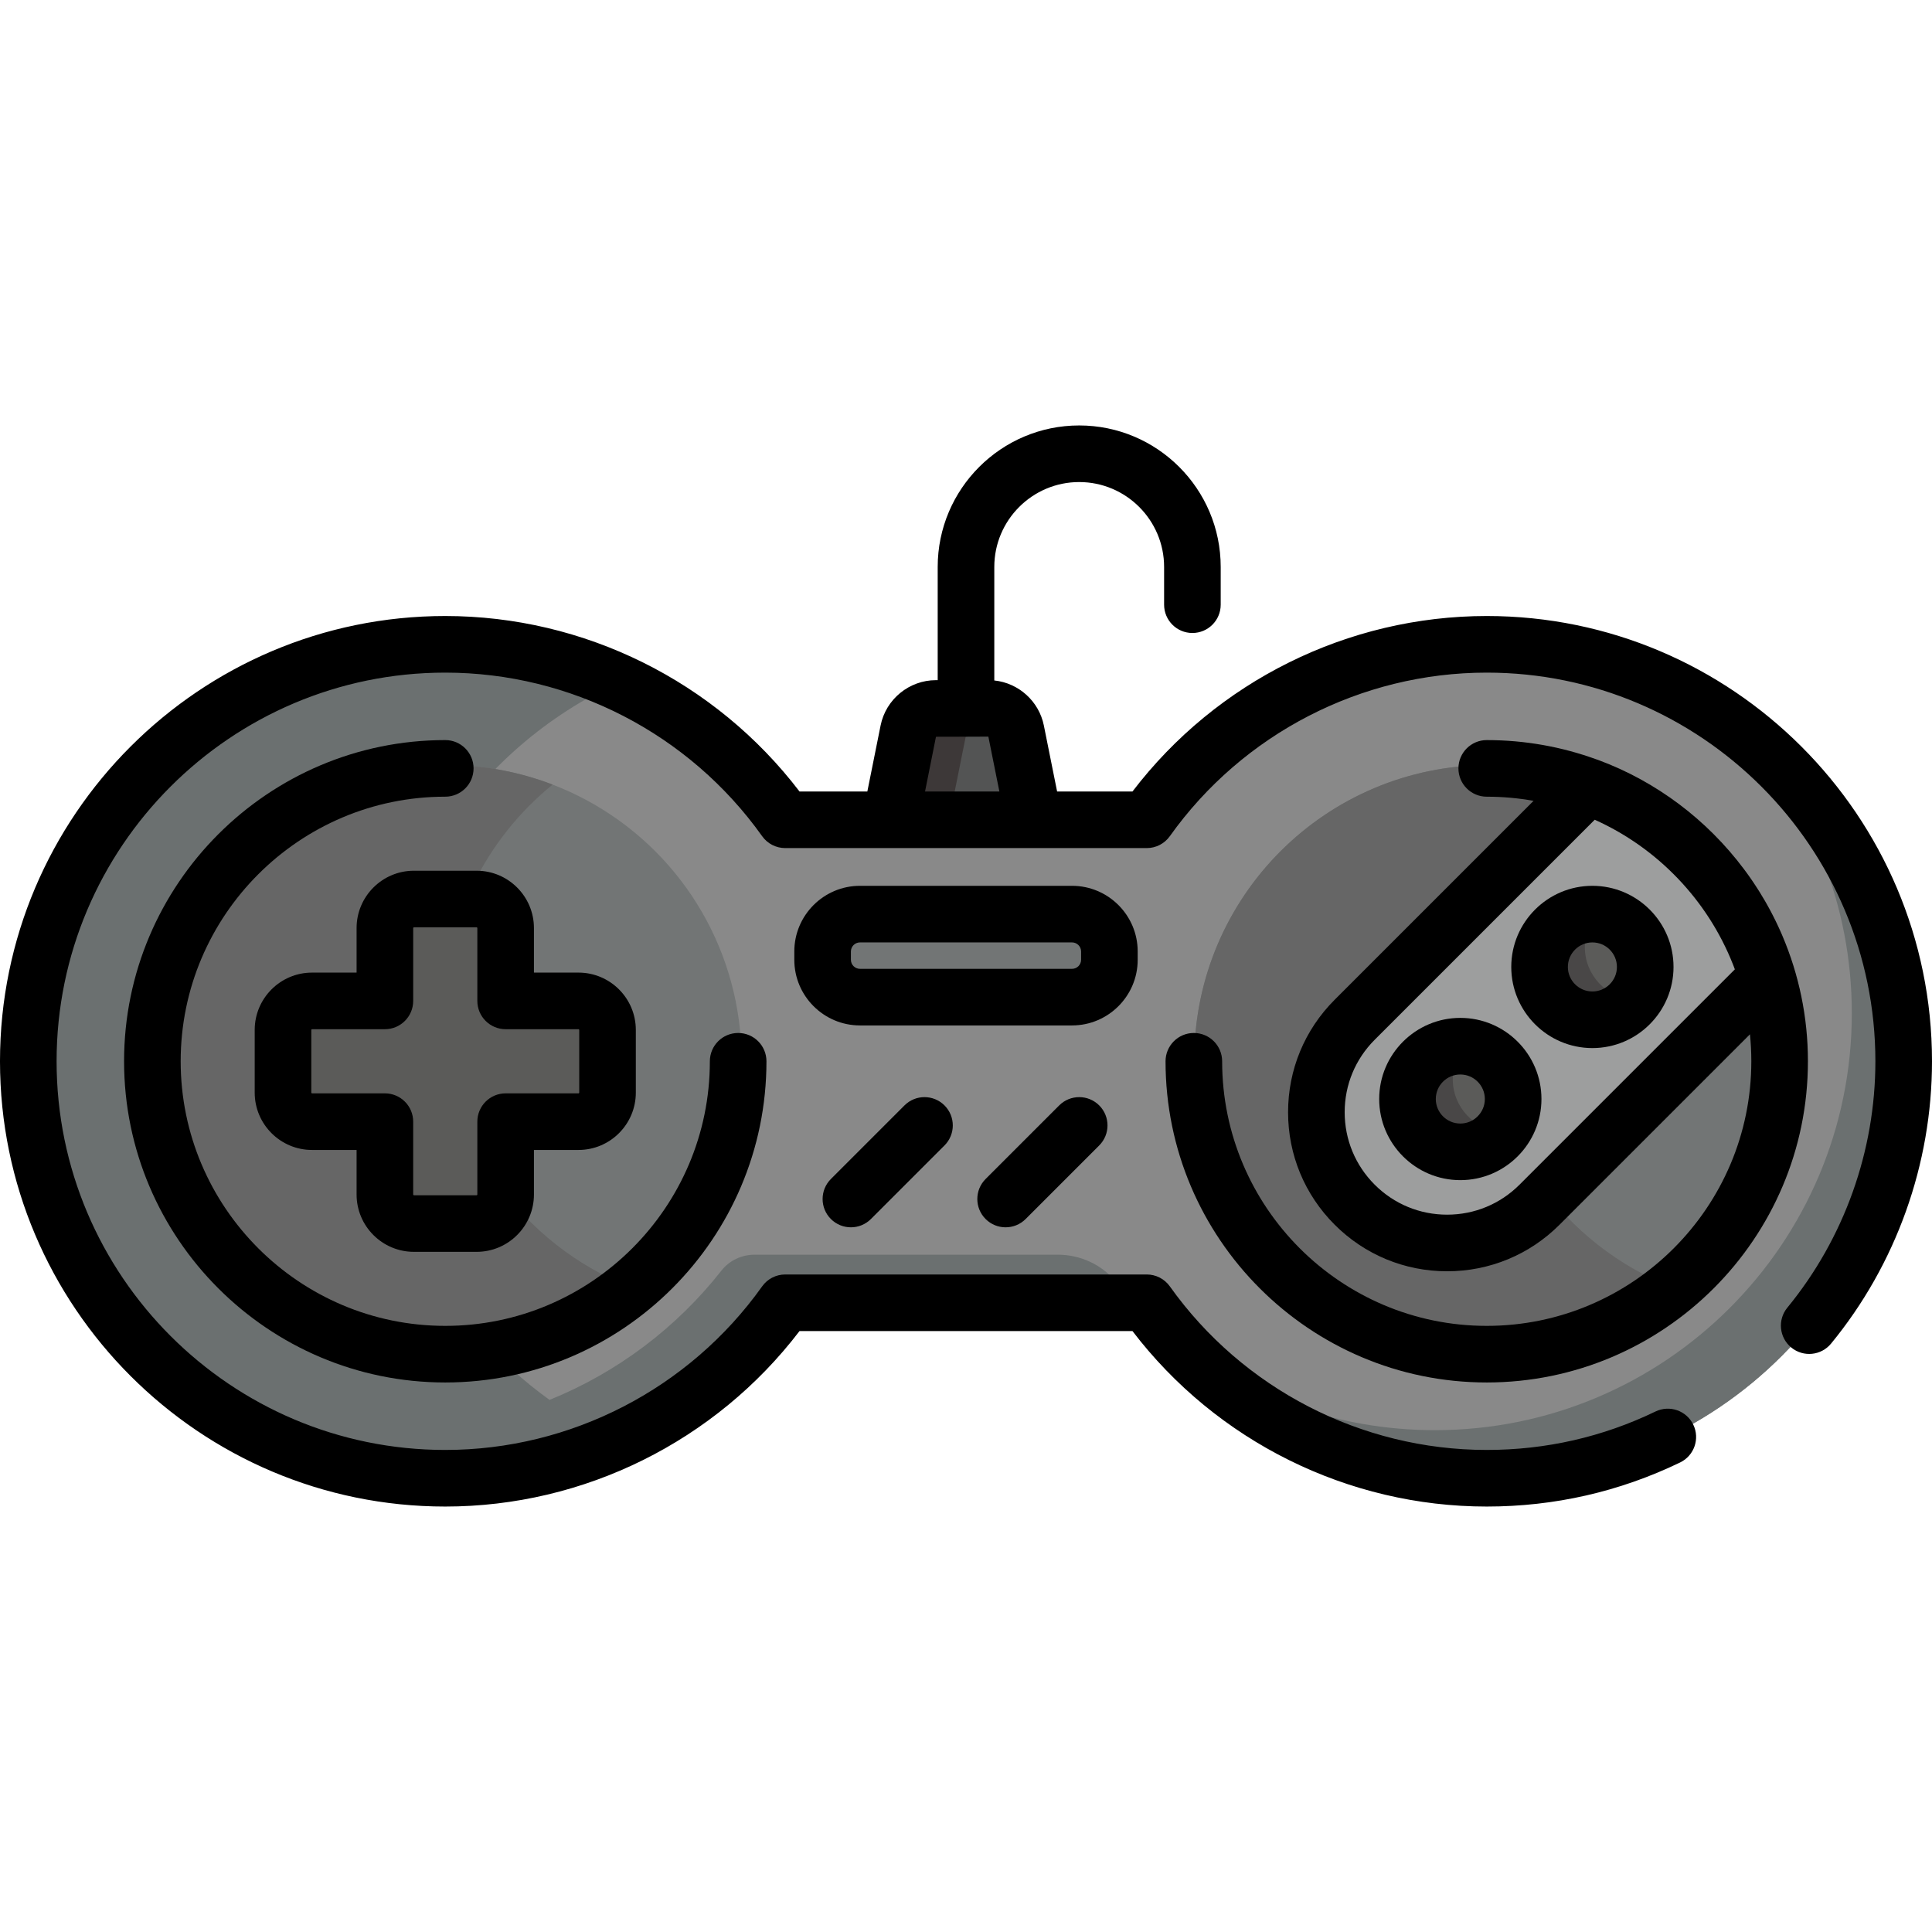 <?xml version="1.0" encoding="iso-8859-1"?>
<!-- Generator: Adobe Illustrator 19.0.0, SVG Export Plug-In . SVG Version: 6.00 Build 0)  -->
<svg version="1.1" id="Capa_1" xmlns="http://www.w3.org/2000/svg" xmlns:xlink="http://www.w3.org/1999/xlink" x="0px" y="0px"
	 viewBox="0 0 512 512" style="enable-background:new 0 0 512 512;" xml:space="preserve">
<path style="fill:#535454;" d="M269.28,193.74c-0.7-3.48-3.76-5.99-7.32-5.99h-13.92c-3.56,0-6.62,2.51-7.32,5.99L236,217.25v4.483
	h38v-4.483L269.28,193.74z"/>
<path style="fill:#3D3838;" d="M256.22,193.74c0.647-3.219,3.316-5.604,6.53-5.944c-0.26-0.028-0.523-0.046-0.79-0.046h-13.92
	c-3.56,0-6.62,2.51-7.32,5.99L236,217.25v4.483h15.5v-4.483L256.22,193.74z"/>
<path style="fill:#898989;" d="M394,170.75c61.03,0,110.5,49.47,110.5,110.5s-49.47,110.5-110.5,110.5
	c-37.17,0-70.06-18.36-90.09-46.5h-95.82c-20.03,28.14-52.92,46.5-90.09,46.5c-61.03,0-110.5-49.47-110.5-110.5
	s49.47-110.5,110.5-110.5c37.17,0,70.06,18.36,90.09,46.5h95.82C323.94,189.11,356.83,170.75,394,170.75z"/>
<g>
	<path style="fill:#6B7070;" d="M461.947,194.106c17.893,19.635,28.803,45.744,28.803,74.404c0,61.03-49.47,110.5-110.5,110.5
		c-25.608,0-49.184-8.716-67.923-23.34c20.21,22.164,49.318,36.08,81.673,36.08c61.03,0,110.5-49.47,110.5-110.5
		C504.5,245.842,487.846,214.329,461.947,194.106z"/>
	<path style="fill:#6B7070;" d="M280.363,332.51h-80.399c-3.406,0-6.659,1.518-8.763,4.196
		c-11.843,15.074-27.526,26.986-45.57,34.28c-27.878-20.058-46.042-52.768-46.042-89.737c0-44.595,26.416-83.012,64.453-100.472
		c-14.309-6.568-30.258-10.176-47.066-10.023C56.946,171.3,7.945,220.389,7.503,280.418c-0.213,28.986,10.734,55.411,28.8,75.236
		l0,0c0.004,0.004,0.008,0.009,0.012,0.013c0.61,0.67,1.229,1.331,1.856,1.986c0.129,0.134,0.261,0.266,0.39,0.399
		c0.506,0.523,1.015,1.044,1.531,1.557c0.18,0.179,0.363,0.353,0.544,0.531c0.472,0.463,0.945,0.923,1.425,1.377
		c0.211,0.199,0.425,0.395,0.637,0.593c0.456,0.425,0.914,0.849,1.378,1.266c0.233,0.21,0.469,0.417,0.704,0.625
		c0.449,0.398,0.9,0.793,1.355,1.184c0.25,0.215,0.503,0.427,0.756,0.639c0.448,0.377,0.899,0.753,1.353,1.123
		c0.261,0.213,0.525,0.424,0.788,0.635c0.452,0.362,0.906,0.72,1.364,1.075c0.272,0.211,0.546,0.42,0.82,0.629
		c0.456,0.347,0.915,0.69,1.377,1.03c0.28,0.206,0.56,0.41,0.841,0.613c0.465,0.336,0.934,0.667,1.405,0.995
		c0.284,0.198,0.568,0.396,0.853,0.592c0.475,0.325,0.954,0.645,1.434,0.963c0.287,0.19,0.574,0.381,0.863,0.568
		c0.49,0.317,0.983,0.628,1.478,0.938c0.285,0.178,0.568,0.358,0.854,0.533c0.511,0.313,1.027,0.62,1.543,0.925
		c0.276,0.163,0.55,0.329,0.828,0.489c0.543,0.314,1.091,0.621,1.64,0.926c0.256,0.143,0.51,0.288,0.768,0.429
		c0.604,0.33,1.214,0.651,1.824,0.97c0.207,0.108,0.411,0.219,0.618,0.326c0.777,0.399,1.559,0.789,2.346,1.17
		c0.044,0.021,0.087,0.044,0.13,0.065c0.85,0.41,1.706,0.81,2.568,1.199c0.022,0.01,0.045,0.019,0.067,0.029
		c0.819,0.369,1.643,0.728,2.472,1.077c0.238,0.1,0.48,0.195,0.719,0.294c0.617,0.255,1.235,0.509,1.857,0.753
		c0.304,0.119,0.612,0.232,0.917,0.349c0.561,0.214,1.121,0.428,1.686,0.633c0.344,0.125,0.691,0.244,1.037,0.365
		c0.532,0.187,1.064,0.374,1.6,0.553c0.367,0.123,0.736,0.24,1.104,0.358c0.521,0.168,1.041,0.335,1.565,0.495
		c0.381,0.117,0.765,0.229,1.148,0.341c0.515,0.152,1.031,0.302,1.55,0.446c0.394,0.11,0.789,0.215,1.185,0.321
		c0.512,0.136,1.025,0.27,1.54,0.399c0.404,0.101,0.81,0.2,1.216,0.297c0.511,0.122,1.023,0.241,1.536,0.355
		c0.413,0.092,0.827,0.182,1.241,0.27c0.512,0.108,1.026,0.212,1.541,0.314c0.418,0.082,0.836,0.163,1.256,0.241
		c0.518,0.096,1.038,0.186,1.559,0.274c0.419,0.071,0.837,0.142,1.257,0.208c0.527,0.083,1.055,0.16,1.584,0.235
		c0.42,0.06,0.839,0.121,1.26,0.176c0.535,0.07,1.072,0.133,1.609,0.195c0.418,0.049,0.835,0.099,1.255,0.143
		c0.551,0.058,1.104,0.107,1.657,0.156c0.409,0.037,0.817,0.077,1.227,0.109c0.581,0.046,1.165,0.081,1.748,0.117
		c0.385,0.024,0.769,0.053,1.155,0.073c0.648,0.034,1.3,0.056,1.951,0.079c0.324,0.011,0.647,0.028,0.972,0.037
		c0.977,0.026,1.958,0.039,2.942,0.039c1.098,0,2.192-0.019,3.283-0.051c0.367-0.011,0.731-0.031,1.097-0.045
		c0.722-0.028,1.443-0.058,2.161-0.1c0.439-0.026,0.875-0.059,1.312-0.09c0.64-0.045,1.279-0.092,1.915-0.148
		c0.47-0.041,0.938-0.088,1.407-0.135c0.599-0.06,1.196-0.124,1.791-0.194c0.487-0.057,0.973-0.117,1.458-0.18
		c0.571-0.075,1.141-0.155,1.709-0.238c0.498-0.073,0.995-0.146,1.491-0.225c0.546-0.088,1.088-0.183,1.631-0.279
		c0.511-0.09,1.022-0.177,1.531-0.274s1.015-0.204,1.522-0.308c0.533-0.109,1.068-0.214,1.599-0.331
		c0.284-0.063,0.565-0.135,0.849-0.199c1.43-0.322,2.849-0.695,4.267-1.068c0.245-0.064,0.489-0.128,0.732-0.196
		c0.632-0.176,1.259-0.365,1.887-0.552c0.358-0.107,0.718-0.211,1.074-0.322c0.626-0.194,1.248-0.397,1.87-0.602
		c0.348-0.115,0.696-0.229,1.042-0.347c0.629-0.214,1.254-0.435,1.878-0.66c0.327-0.118,0.653-0.237,0.978-0.358
		c0.638-0.237,1.275-0.479,1.907-0.728c0.292-0.115,0.583-0.233,0.874-0.35c0.66-0.266,1.318-0.534,1.971-0.812
		c0.226-0.096,0.45-0.197,0.676-0.295c18.602-8.067,34.557-21.09,46.178-37.416h92.662c-1.776-1.839-3.489-3.739-5.136-5.696
		C291.837,335.061,286.234,332.51,280.363,332.51z"/>
</g>
<g>
	<circle style="fill:#727575;" cx="118.5" cy="280.75" r="78"/>
	<circle style="fill:#727575;" cx="394.5" cy="280.75" r="78"/>
</g>
<g>
	<path style="fill:#666666;" d="M117.563,268.51c0-24.46,11.267-46.281,28.885-60.582c-8.679-3.333-18.095-5.178-27.948-5.178
		c-43.078,0-78,34.922-78,78s34.922,78,78,78c18.618,0,35.704-6.533,49.115-17.418C138.346,330.091,117.563,301.736,117.563,268.51z
		"/>
	<path style="fill:#666666;" d="M393.563,268.51c0-24.46,11.267-46.281,28.885-60.582c-8.679-3.333-18.095-5.178-27.948-5.178
		c-43.078,0-78,34.922-78,78s34.922,78,78,78c18.618,0,35.704-6.533,49.115-17.418C414.346,330.091,393.563,301.736,393.563,268.51z
		"/>
</g>
<path style="fill:#9D9E9E;" d="M469.546,259.501c-6.778-23.983-24.722-43.275-47.878-51.881l-62.434,61.842
	c-13.842,13.71-13.842,35.942,0,49.653c6.916,6.85,15.99,10.285,25.064,10.285s18.148-3.435,25.064-10.285L469.546,259.501z"/>
<g>
	<circle style="fill:#5B5B59;" cx="387" cy="291.25" r="14"/>
	<circle style="fill:#5B5B59;" cx="422" cy="256.25" r="14"/>
</g>
<g>
	<path style="fill:#494747;" d="M385,286.01c0-3.293,1.146-6.316,3.05-8.707c-0.348-0.026-0.696-0.053-1.05-0.053
		c-7.73,0-14,6.27-14,14s6.27,14,14,14c4.437,0,8.385-2.071,10.95-5.293C390.712,299.418,385,293.386,385,286.01z"/>
	<path style="fill:#494747;" d="M420,251.01c0-3.293,1.146-6.316,3.05-8.707c-0.348-0.026-0.696-0.053-1.05-0.053
		c-7.73,0-14,6.27-14,14c0,7.73,6.27,14,14,14c4.437,0,8.385-2.071,10.95-5.293C425.712,264.418,420,258.386,420,251.01z"/>
</g>
<path style="fill:#727575;" d="M294,252.15v2.2c0,5.47-4.43,9.9-9.9,9.9h-56.2c-5.47,0-9.9-4.43-9.9-9.9v-2.2
	c0-5.47,4.43-9.9,9.9-9.9h56.2C289.57,242.25,294,246.68,294,252.15z"/>
<path style="fill:#5B5B59;" d="M161,272.94v16.62c0,4.25-3.44,7.69-7.69,7.69H134v19.31c0,4.25-3.44,7.69-7.69,7.69h-16.62
	c-4.25,0-7.69-3.44-7.69-7.69v-19.31H82.69c-4.25,0-7.69-3.44-7.69-7.69v-16.62c0-4.25,3.44-7.69,7.69-7.69H102v-19.31
	c0-4.25,3.44-7.69,7.69-7.69h16.62c4.25,0,7.69,3.44,7.69,7.69v19.31h19.31C157.56,265.25,161,268.69,161,272.94z"/>
<path d="M394,163.25c-36.803,0-71.604,17.31-93.878,46.5h-19.978l-3.511-17.489c-1.298-6.451-6.695-11.262-13.133-11.931v-30.08
	c0-12.407,10.094-22.5,22.5-22.5s22.5,10.093,22.5,22.5v10c0,4.142,3.357,7.5,7.5,7.5s7.5-3.358,7.5-7.5v-10
	c0-20.678-16.822-37.5-37.5-37.5s-37.5,16.822-37.5,37.5v30h-0.46c-7.102,0-13.272,5.051-14.674,12.014l-3.51,17.486h-17.978
	c-22.274-29.19-57.075-46.5-93.878-46.5c-65.065,0-118,52.935-118,118s52.935,118,118,118c36.803,0,71.604-17.31,93.878-46.5h88.244
	c22.274,29.19,57.075,46.5,93.878,46.5c17.952,0,35.195-3.93,51.248-11.681c3.73-1.801,5.294-6.285,3.493-10.015
	c-1.799-3.729-6.281-5.294-10.015-3.493c-14.003,6.761-29.051,10.188-44.727,10.188c-33.265,0-64.658-16.206-83.979-43.349
	c-1.407-1.977-3.684-3.151-6.11-3.151h-95.82c-2.427,0-4.703,1.174-6.11,3.151c-19.322,27.144-50.715,43.35-83.98,43.35
	c-56.794,0-103-46.206-103-103s46.206-103,103-103c33.265,0,64.658,16.206,83.979,43.349c1.407,1.977,3.684,3.151,6.11,3.151h95.82
	c2.427,0,4.703-1.174,6.11-3.151c19.321-27.144,50.715-43.349,83.979-43.349c56.794,0,103,46.206,103,103
	c0,23.771-8.288,46.96-23.338,65.298c-2.628,3.202-2.162,7.928,1.04,10.555c3.202,2.627,7.927,2.163,10.556-1.04
	C502.503,335.051,512,308.481,512,281.25C512,216.185,459.065,163.25,394,163.25z M245.146,209.75l2.895-14.5l7.443-0.018
	c0.171,0.012,0.343,0.018,0.517,0.018c0.188,0,0.374-0.007,0.558-0.021l5.368-0.013l2.918,14.534H245.146z"/>
<path d="M126.31,230.75h-16.62c-8.376,0-15.19,6.814-15.19,15.19v11.81H82.69c-8.376,0-15.19,6.814-15.19,15.19v16.62
	c0,8.376,6.814,15.19,15.19,15.19H94.5v11.81c0,8.376,6.814,15.19,15.19,15.19h16.619c8.376,0,15.19-6.814,15.19-15.19v-11.81h11.81
	c8.376,0,15.19-6.814,15.19-15.19v-16.62c0-8.376-6.814-15.19-15.19-15.19H141.5v-11.81C141.5,237.564,134.686,230.75,126.31,230.75
	z M153.31,272.75c0.108,0,0.19,0.082,0.19,0.19v16.62c0,0.108-0.082,0.19-0.19,0.19H134c-4.143,0-7.5,3.358-7.5,7.5v19.31
	c0,0.108-0.082,0.19-0.19,0.19h-16.62c-0.108,0-0.19-0.082-0.19-0.19v-19.31c0-4.142-3.357-7.5-7.5-7.5H82.69
	c-0.108,0-0.19-0.082-0.19-0.19v-16.62c0-0.108,0.082-0.19,0.19-0.19H102c4.143,0,7.5-3.358,7.5-7.5v-19.31
	c0-0.108,0.082-0.19,0.19-0.19h16.619c0.108,0,0.19,0.082,0.19,0.19v19.31c0,4.142,3.357,7.5,7.5,7.5H153.31z"/>
<path d="M387,269.75c-11.855,0-21.5,9.645-21.5,21.5s9.645,21.5,21.5,21.5s21.5-9.645,21.5-21.5S398.855,269.75,387,269.75z
	 M387,297.75c-3.584,0-6.5-2.916-6.5-6.5s2.916-6.5,6.5-6.5s6.5,2.916,6.5,6.5S390.584,297.75,387,297.75z"/>
<path d="M422,234.75c-11.855,0-21.5,9.645-21.5,21.5s9.645,21.5,21.5,21.5s21.5-9.645,21.5-21.5
	C443.5,244.395,433.855,234.75,422,234.75z M422,262.75c-3.584,0-6.5-2.916-6.5-6.5c0-3.584,2.916-6.5,6.5-6.5s6.5,2.916,6.5,6.5
	S425.584,262.75,422,262.75z"/>
<path d="M301.5,254.35v-2.2c0-9.594-7.806-17.4-17.4-17.4h-56.2c-9.595,0-17.4,7.806-17.4,17.4v2.2c0,9.594,7.806,17.4,17.4,17.4
	h56.2C293.694,271.75,301.5,263.944,301.5,254.35z M286.5,254.35c0,1.323-1.077,2.4-2.4,2.4h-56.2c-1.323,0-2.4-1.077-2.4-2.4v-2.2
	c0-1.323,1.077-2.4,2.4-2.4h56.2c1.323,0,2.4,1.077,2.4,2.4V254.35z"/>
<path d="M118,196.13c-46.935,0-85.119,38.185-85.119,85.12S71.065,366.37,118,366.37s85.119-38.185,85.119-85.12
	c0-4.142-3.357-7.5-7.5-7.5s-7.5,3.358-7.5,7.5c0,38.664-31.455,70.12-70.119,70.12s-70.119-31.456-70.119-70.12
	S79.336,211.13,118,211.13c4.143,0,7.5-3.358,7.5-7.5S122.143,196.13,118,196.13z"/>
<path d="M394,351.37c-38.664,0-70.119-31.456-70.119-70.12c0-4.142-3.357-7.5-7.5-7.5s-7.5,3.358-7.5,7.5
	c0,46.935,38.185,85.12,85.119,85.12s85.119-38.185,85.119-85.12c0-11.775-2.404-22.998-6.745-33.207
	c-0.016-0.038-0.033-0.076-0.049-0.115c-0.061-0.142-0.122-0.284-0.183-0.426c-0.02-0.046-0.04-0.092-0.06-0.138
	c-0.056-0.129-0.113-0.258-0.17-0.387c-0.024-0.055-0.048-0.109-0.072-0.164c-0.06-0.136-0.121-0.271-0.182-0.407
	c-0.018-0.041-0.036-0.081-0.055-0.121c-0.078-0.173-0.157-0.346-0.236-0.518c-0.021-0.047-0.043-0.093-0.065-0.14
	c-0.059-0.128-0.119-0.256-0.179-0.384c-0.029-0.061-0.057-0.121-0.086-0.182c-0.053-0.113-0.107-0.227-0.161-0.34
	c-0.031-0.065-0.062-0.129-0.093-0.194c-0.055-0.114-0.11-0.228-0.165-0.342c-0.028-0.058-0.056-0.116-0.085-0.174
	c-0.06-0.124-0.121-0.247-0.182-0.37c-0.025-0.05-0.05-0.101-0.075-0.151c-0.086-0.173-0.172-0.345-0.259-0.517
	c-0.003-0.006-0.007-0.013-0.01-0.019c-0.083-0.165-0.168-0.33-0.252-0.494c-0.022-0.042-0.043-0.084-0.065-0.126
	c-0.069-0.134-0.139-0.268-0.209-0.402c-0.022-0.041-0.043-0.082-0.065-0.124c-0.071-0.135-0.143-0.271-0.214-0.405
	c-0.021-0.039-0.041-0.077-0.062-0.116c-0.079-0.148-0.158-0.295-0.238-0.443c-0.013-0.023-0.025-0.047-0.038-0.07
	c-0.192-0.353-0.386-0.705-0.583-1.055c-0.004-0.006-0.007-0.012-0.01-0.019c-0.093-0.165-0.186-0.329-0.279-0.493
	c-0.013-0.023-0.026-0.046-0.039-0.068c-0.087-0.153-0.175-0.305-0.263-0.457c-0.012-0.02-0.023-0.04-0.035-0.06
	c-0.406-0.698-0.821-1.39-1.245-2.075c-0.004-0.006-0.008-0.012-0.011-0.018c-0.101-0.162-0.202-0.325-0.304-0.486l-0.027-0.042
	c-0.105-0.166-0.21-0.332-0.315-0.497c-0.001-0.001-0.001-0.002-0.002-0.003c-0.324-0.506-0.653-1.009-0.987-1.507
	c-0.018-0.027-0.036-0.053-0.053-0.08c-0.091-0.135-0.182-0.27-0.273-0.405c-0.023-0.034-0.046-0.067-0.069-0.101
	c-0.09-0.132-0.18-0.263-0.271-0.394c-0.021-0.031-0.042-0.061-0.063-0.092c-0.108-0.156-0.216-0.311-0.325-0.466
	c-0.003-0.004-0.005-0.007-0.008-0.011c-0.109-0.155-0.219-0.31-0.328-0.464c-0.04-0.056-0.08-0.112-0.121-0.168
	c-0.069-0.096-0.138-0.193-0.207-0.289c-0.051-0.07-0.101-0.139-0.152-0.209c-0.057-0.078-0.114-0.156-0.17-0.234
	c-0.06-0.082-0.12-0.164-0.181-0.246c-0.044-0.06-0.089-0.121-0.134-0.181c-0.069-0.094-0.139-0.187-0.208-0.28
	c-0.022-0.03-0.045-0.059-0.067-0.089c-9.754-13.011-23.158-23.192-38.688-28.919c-0.16-0.059-0.322-0.112-0.484-0.16
	c-9.044-3.282-18.797-5.073-28.96-5.073c-4.143,0-7.5,3.358-7.5,7.5s3.357,7.5,7.5,7.5c4.235,0,8.383,0.377,12.412,1.1
	l-52.715,52.716c-7.961,7.96-12.345,18.544-12.345,29.803s4.384,21.843,12.344,29.803c7.962,7.962,18.547,12.347,29.804,12.347
	s21.842-4.385,29.804-12.347l50.454-50.454c0.239,2.351,0.362,4.737,0.362,7.15C464.119,319.914,432.664,351.37,394,351.37z
	 M402.696,313.947c-5.128,5.128-11.946,7.953-19.196,7.953s-14.068-2.825-19.197-7.953c-5.127-5.127-7.95-11.945-7.95-19.197
	s2.823-14.069,7.951-19.197l58.314-58.314c16.657,7.476,29.888,21.27,36.625,38.313c0.002,0.006,0.005,0.012,0.007,0.018
	c0.04,0.102,0.08,0.204,0.12,0.306c0.016,0.041,0.032,0.082,0.048,0.124c0.028,0.073,0.057,0.147,0.085,0.221
	c0.027,0.07,0.054,0.14,0.08,0.21c0.018,0.047,0.036,0.094,0.053,0.142c0.037,0.098,0.074,0.197,0.111,0.295
	c0.003,0.007,0.005,0.015,0.008,0.022L402.696,313.947z"/>
<path d="M239.696,292.947l-19.5,19.5c-2.929,2.929-2.929,7.678,0,10.606c1.465,1.464,3.385,2.197,5.304,2.197
	s3.839-0.732,5.304-2.197l19.5-19.5c2.929-2.929,2.929-7.678,0-10.606C247.374,290.018,242.626,290.018,239.696,292.947z"/>
<path d="M280.696,292.947l-19.5,19.5c-2.929,2.929-2.929,7.678,0,10.606c1.465,1.464,3.385,2.197,5.304,2.197
	s3.839-0.732,5.304-2.197l19.5-19.5c2.929-2.929,2.929-7.678,0-10.606C288.374,290.018,283.626,290.018,280.696,292.947z"/>
<g>
</g>
<g>
</g>
<g>
</g>
<g>
</g>
<g>
</g>
<g>
</g>
<g>
</g>
<g>
</g>
<g>
</g>
<g>
</g>
<g>
</g>
<g>
</g>
<g>
</g>
<g>
</g>
<g>
</g>
</svg>
